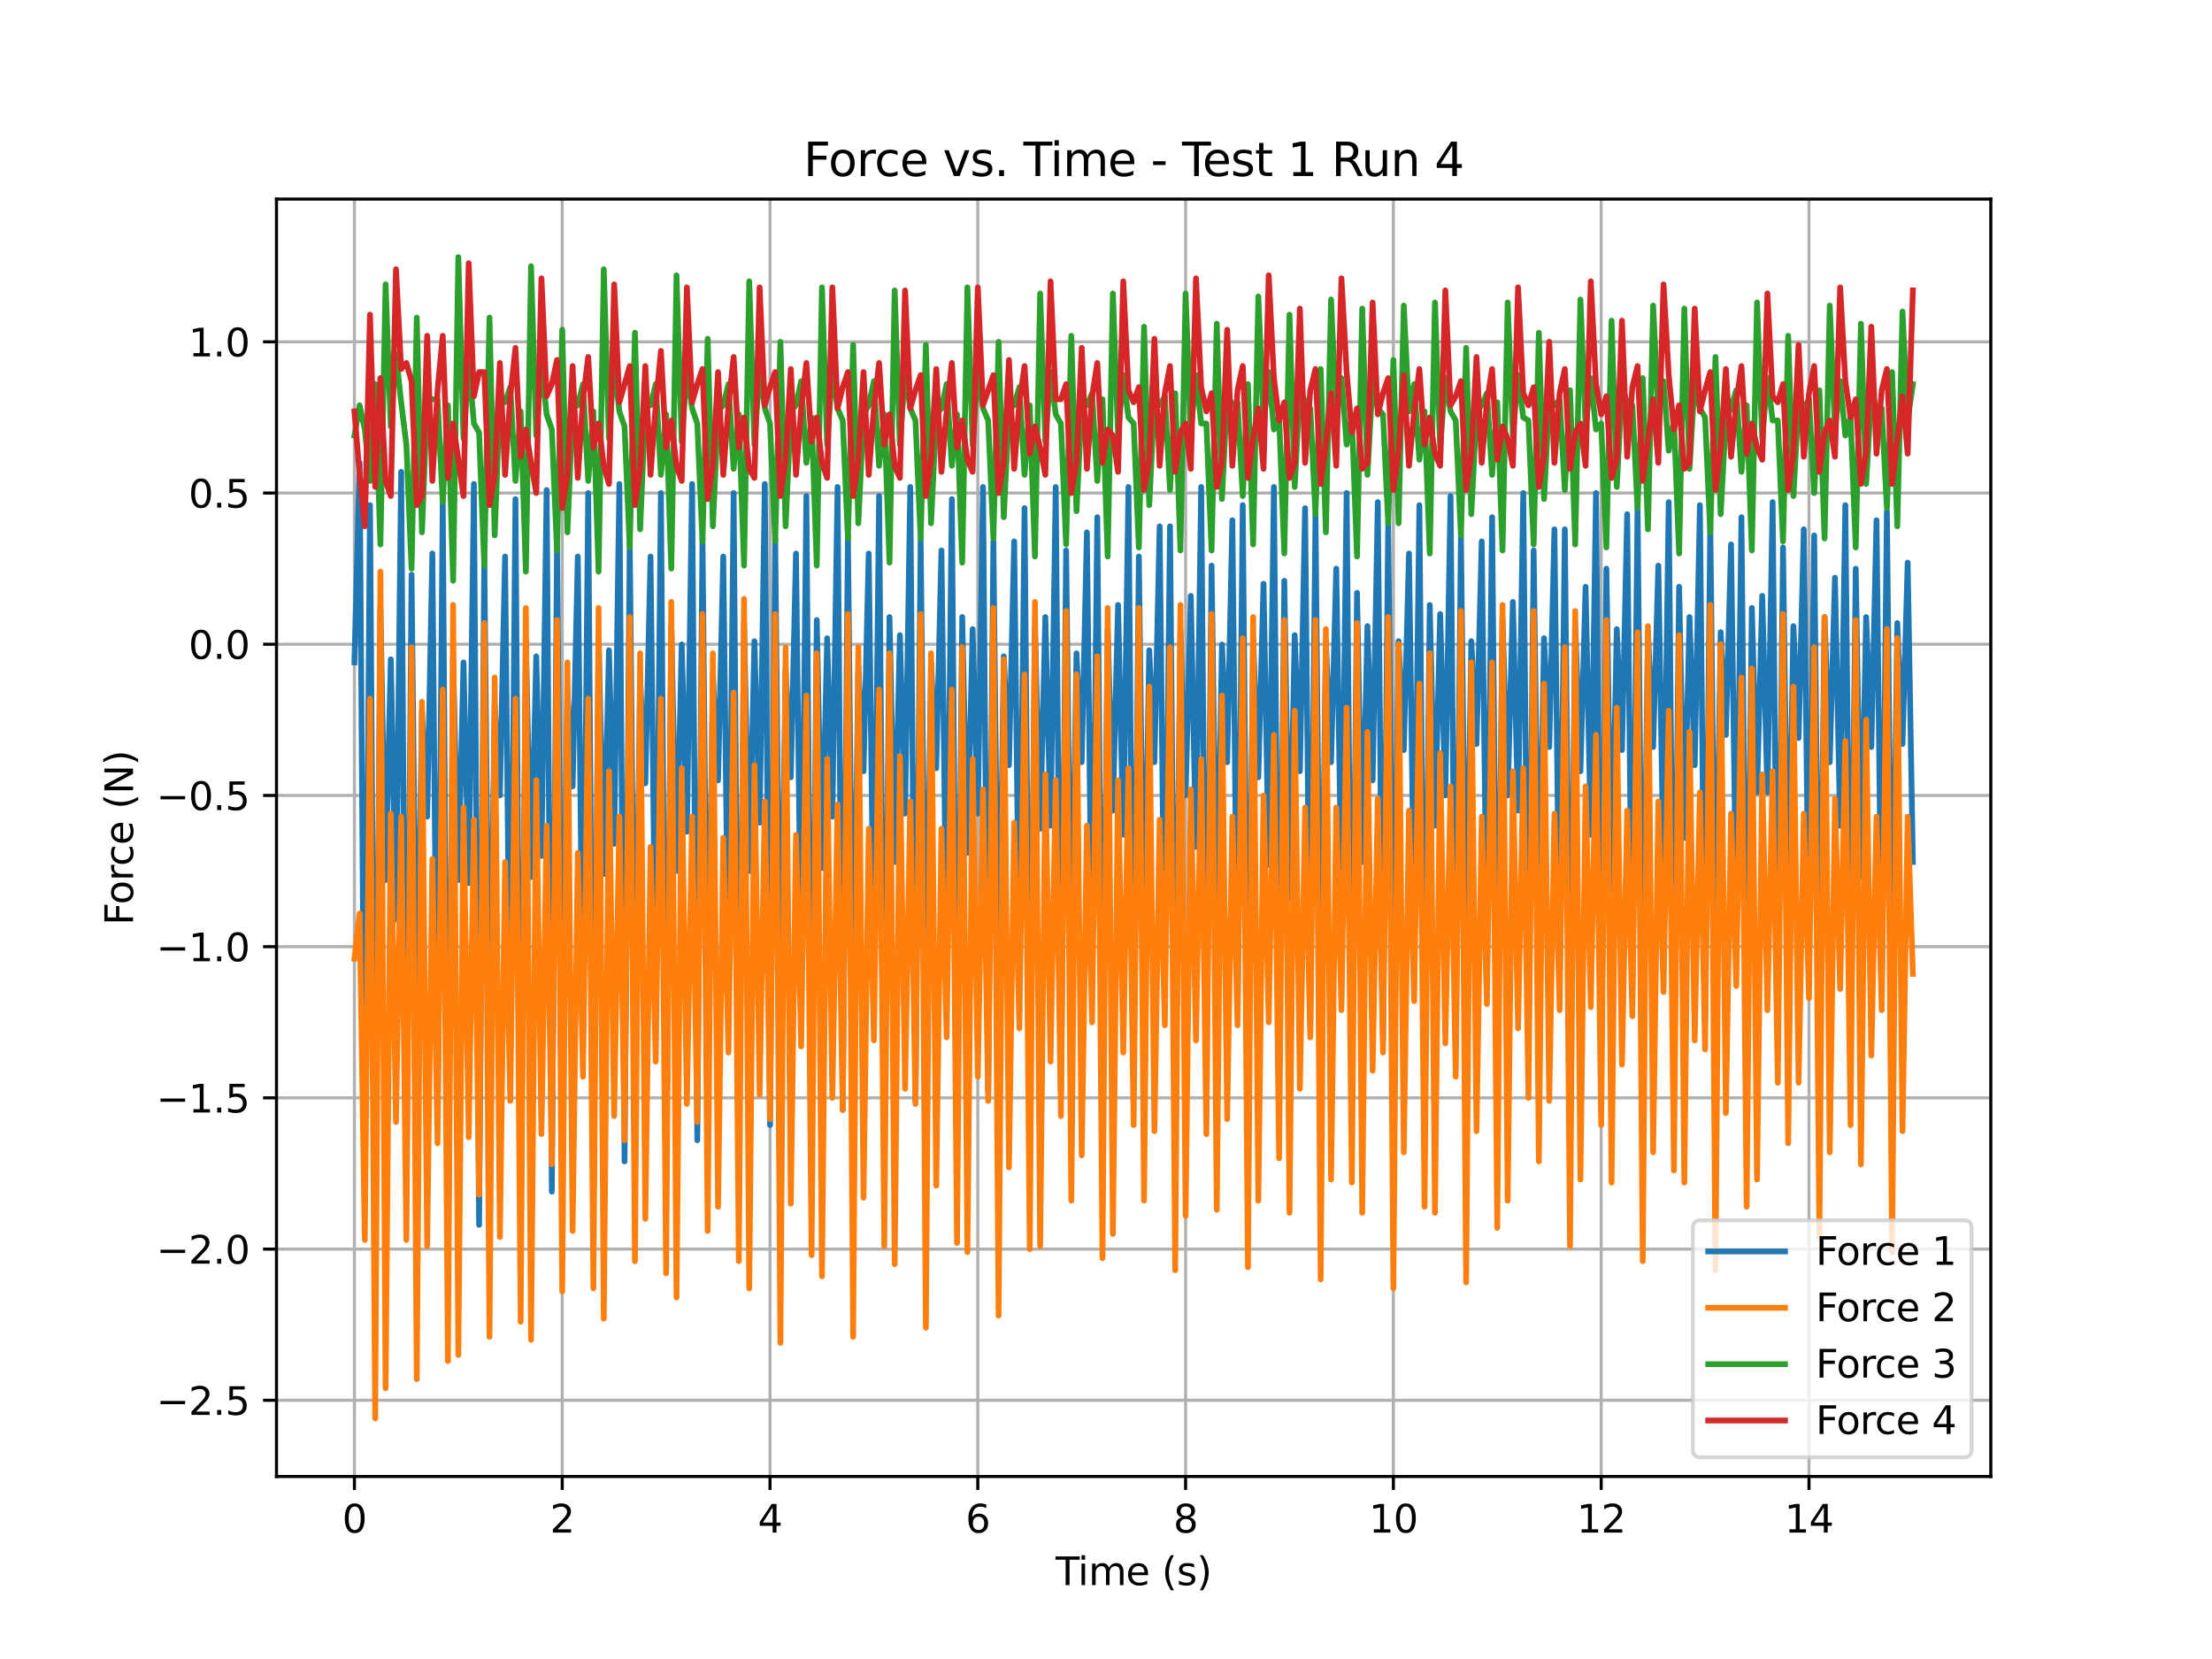 <?xml version="1.0" encoding="utf-8" standalone="no"?>
<!DOCTYPE svg PUBLIC "-//W3C//DTD SVG 1.1//EN"
  "http://www.w3.org/Graphics/SVG/1.1/DTD/svg11.dtd">
<svg xmlns:xlink="http://www.w3.org/1999/xlink" width="576pt" height="432pt" viewBox="0 0 576 432" xmlns="http://www.w3.org/2000/svg" version="1.1">
 <defs>
  <style type="text/css">*{stroke-linejoin: round; stroke-linecap: butt}</style>
 </defs>
 <g id="figure_1">
  <g id="patch_1">
   <path d="M 0 432 
L 576 432 
L 576 0 
L 0 0 
z
" style="fill: #ffffff"/>
  </g>
  <g id="axes_1">
   <g id="patch_2">
    <path d="M 72 384.48 
L 518.4 384.48 
L 518.4 51.84 
L 72 51.84 
z
" style="fill: #ffffff"/>
   </g>
   <g id="matplotlib.axis_1">
    <g id="xtick_1">
     <g id="line2d_1">
      <path d="M 92.291 384.48 
L 92.291 51.84 
" clip-path="url(#p414bfe3362)" style="fill: none; stroke: #b0b0b0; stroke-width: 0.8; stroke-linecap: square"/>
     </g>
     <g id="line2d_2">
      <defs>
       <path id="m300ad533fe" d="M 0 0 
L 0 3.5 
" style="stroke: #000000; stroke-width: 0.8"/>
      </defs>
      <g>
       <use xlink:href="#m300ad533fe" x="92.291" y="384.48" style="stroke: #000000; stroke-width: 0.8"/>
      </g>
     </g>
     <g id="text_1">
      <!-- 0 -->
      <g transform="translate(89.11 399.078) scale(0.1 -0.1)">
       <defs>
        <path id="DejaVuSans-30" d="M 2034 4250 
Q 1547 4250 1301 3770 
Q 1056 3291 1056 2328 
Q 1056 1369 1301 889 
Q 1547 409 2034 409 
Q 2525 409 2770 889 
Q 3016 1369 3016 2328 
Q 3016 3291 2770 3770 
Q 2525 4250 2034 4250 
z
M 2034 4750 
Q 2819 4750 3233 4129 
Q 3647 3509 3647 2328 
Q 3647 1150 3233 529 
Q 2819 -91 2034 -91 
Q 1250 -91 836 529 
Q 422 1150 422 2328 
Q 422 3509 836 4129 
Q 1250 4750 2034 4750 
z
" transform="scale(0.016)"/>
       </defs>
       <use xlink:href="#DejaVuSans-30"/>
      </g>
     </g>
    </g>
    <g id="xtick_2">
     <g id="line2d_3">
      <path d="M 146.4 384.48 
L 146.4 51.84 
" clip-path="url(#p414bfe3362)" style="fill: none; stroke: #b0b0b0; stroke-width: 0.8; stroke-linecap: square"/>
     </g>
     <g id="line2d_4">
      <g>
       <use xlink:href="#m300ad533fe" x="146.4" y="384.48" style="stroke: #000000; stroke-width: 0.8"/>
      </g>
     </g>
     <g id="text_2">
      <!-- 2 -->
      <g transform="translate(143.219 399.078) scale(0.1 -0.1)">
       <defs>
        <path id="DejaVuSans-32" d="M 1228 531 
L 3431 531 
L 3431 0 
L 469 0 
L 469 531 
Q 828 903 1448 1529 
Q 2069 2156 2228 2338 
Q 2531 2678 2651 2914 
Q 2772 3150 2772 3378 
Q 2772 3750 2511 3984 
Q 2250 4219 1831 4219 
Q 1534 4219 1204 4116 
Q 875 4013 500 3803 
L 500 4441 
Q 881 4594 1212 4672 
Q 1544 4750 1819 4750 
Q 2544 4750 2975 4387 
Q 3406 4025 3406 3419 
Q 3406 3131 3298 2873 
Q 3191 2616 2906 2266 
Q 2828 2175 2409 1742 
Q 1991 1309 1228 531 
z
" transform="scale(0.016)"/>
       </defs>
       <use xlink:href="#DejaVuSans-32"/>
      </g>
     </g>
    </g>
    <g id="xtick_3">
     <g id="line2d_5">
      <path d="M 200.509 384.48 
L 200.509 51.84 
" clip-path="url(#p414bfe3362)" style="fill: none; stroke: #b0b0b0; stroke-width: 0.8; stroke-linecap: square"/>
     </g>
     <g id="line2d_6">
      <g>
       <use xlink:href="#m300ad533fe" x="200.509" y="384.48" style="stroke: #000000; stroke-width: 0.8"/>
      </g>
     </g>
     <g id="text_3">
      <!-- 4 -->
      <g transform="translate(197.328 399.078) scale(0.1 -0.1)">
       <defs>
        <path id="DejaVuSans-34" d="M 2419 4116 
L 825 1625 
L 2419 1625 
L 2419 4116 
z
M 2253 4666 
L 3047 4666 
L 3047 1625 
L 3713 1625 
L 3713 1100 
L 3047 1100 
L 3047 0 
L 2419 0 
L 2419 1100 
L 313 1100 
L 313 1709 
L 2253 4666 
z
" transform="scale(0.016)"/>
       </defs>
       <use xlink:href="#DejaVuSans-34"/>
      </g>
     </g>
    </g>
    <g id="xtick_4">
     <g id="line2d_7">
      <path d="M 254.618 384.48 
L 254.618 51.84 
" clip-path="url(#p414bfe3362)" style="fill: none; stroke: #b0b0b0; stroke-width: 0.8; stroke-linecap: square"/>
     </g>
     <g id="line2d_8">
      <g>
       <use xlink:href="#m300ad533fe" x="254.618" y="384.48" style="stroke: #000000; stroke-width: 0.8"/>
      </g>
     </g>
     <g id="text_4">
      <!-- 6 -->
      <g transform="translate(251.437 399.078) scale(0.1 -0.1)">
       <defs>
        <path id="DejaVuSans-36" d="M 2113 2584 
Q 1688 2584 1439 2293 
Q 1191 2003 1191 1497 
Q 1191 994 1439 701 
Q 1688 409 2113 409 
Q 2538 409 2786 701 
Q 3034 994 3034 1497 
Q 3034 2003 2786 2293 
Q 2538 2584 2113 2584 
z
M 3366 4563 
L 3366 3988 
Q 3128 4100 2886 4159 
Q 2644 4219 2406 4219 
Q 1781 4219 1451 3797 
Q 1122 3375 1075 2522 
Q 1259 2794 1537 2939 
Q 1816 3084 2150 3084 
Q 2853 3084 3261 2657 
Q 3669 2231 3669 1497 
Q 3669 778 3244 343 
Q 2819 -91 2113 -91 
Q 1303 -91 875 529 
Q 447 1150 447 2328 
Q 447 3434 972 4092 
Q 1497 4750 2381 4750 
Q 2619 4750 2861 4703 
Q 3103 4656 3366 4563 
z
" transform="scale(0.016)"/>
       </defs>
       <use xlink:href="#DejaVuSans-36"/>
      </g>
     </g>
    </g>
    <g id="xtick_5">
     <g id="line2d_9">
      <path d="M 308.727 384.48 
L 308.727 51.84 
" clip-path="url(#p414bfe3362)" style="fill: none; stroke: #b0b0b0; stroke-width: 0.8; stroke-linecap: square"/>
     </g>
     <g id="line2d_10">
      <g>
       <use xlink:href="#m300ad533fe" x="308.727" y="384.48" style="stroke: #000000; stroke-width: 0.8"/>
      </g>
     </g>
     <g id="text_5">
      <!-- 8 -->
      <g transform="translate(305.546 399.078) scale(0.1 -0.1)">
       <defs>
        <path id="DejaVuSans-38" d="M 2034 2216 
Q 1584 2216 1326 1975 
Q 1069 1734 1069 1313 
Q 1069 891 1326 650 
Q 1584 409 2034 409 
Q 2484 409 2743 651 
Q 3003 894 3003 1313 
Q 3003 1734 2745 1975 
Q 2488 2216 2034 2216 
z
M 1403 2484 
Q 997 2584 770 2862 
Q 544 3141 544 3541 
Q 544 4100 942 4425 
Q 1341 4750 2034 4750 
Q 2731 4750 3128 4425 
Q 3525 4100 3525 3541 
Q 3525 3141 3298 2862 
Q 3072 2584 2669 2484 
Q 3125 2378 3379 2068 
Q 3634 1759 3634 1313 
Q 3634 634 3220 271 
Q 2806 -91 2034 -91 
Q 1263 -91 848 271 
Q 434 634 434 1313 
Q 434 1759 690 2068 
Q 947 2378 1403 2484 
z
M 1172 3481 
Q 1172 3119 1398 2916 
Q 1625 2713 2034 2713 
Q 2441 2713 2670 2916 
Q 2900 3119 2900 3481 
Q 2900 3844 2670 4047 
Q 2441 4250 2034 4250 
Q 1625 4250 1398 4047 
Q 1172 3844 1172 3481 
z
" transform="scale(0.016)"/>
       </defs>
       <use xlink:href="#DejaVuSans-38"/>
      </g>
     </g>
    </g>
    <g id="xtick_6">
     <g id="line2d_11">
      <path d="M 362.836 384.48 
L 362.836 51.84 
" clip-path="url(#p414bfe3362)" style="fill: none; stroke: #b0b0b0; stroke-width: 0.8; stroke-linecap: square"/>
     </g>
     <g id="line2d_12">
      <g>
       <use xlink:href="#m300ad533fe" x="362.836" y="384.48" style="stroke: #000000; stroke-width: 0.8"/>
      </g>
     </g>
     <g id="text_6">
      <!-- 10 -->
      <g transform="translate(356.474 399.078) scale(0.1 -0.1)">
       <defs>
        <path id="DejaVuSans-31" d="M 794 531 
L 1825 531 
L 1825 4091 
L 703 3866 
L 703 4441 
L 1819 4666 
L 2450 4666 
L 2450 531 
L 3481 531 
L 3481 0 
L 794 0 
L 794 531 
z
" transform="scale(0.016)"/>
       </defs>
       <use xlink:href="#DejaVuSans-31"/>
       <use xlink:href="#DejaVuSans-30" x="63.623"/>
      </g>
     </g>
    </g>
    <g id="xtick_7">
     <g id="line2d_13">
      <path d="M 416.945 384.48 
L 416.945 51.84 
" clip-path="url(#p414bfe3362)" style="fill: none; stroke: #b0b0b0; stroke-width: 0.8; stroke-linecap: square"/>
     </g>
     <g id="line2d_14">
      <g>
       <use xlink:href="#m300ad533fe" x="416.945" y="384.48" style="stroke: #000000; stroke-width: 0.8"/>
      </g>
     </g>
     <g id="text_7">
      <!-- 12 -->
      <g transform="translate(410.583 399.078) scale(0.1 -0.1)">
       <use xlink:href="#DejaVuSans-31"/>
       <use xlink:href="#DejaVuSans-32" x="63.623"/>
      </g>
     </g>
    </g>
    <g id="xtick_8">
     <g id="line2d_15">
      <path d="M 471.055 384.48 
L 471.055 51.84 
" clip-path="url(#p414bfe3362)" style="fill: none; stroke: #b0b0b0; stroke-width: 0.8; stroke-linecap: square"/>
     </g>
     <g id="line2d_16">
      <g>
       <use xlink:href="#m300ad533fe" x="471.055" y="384.48" style="stroke: #000000; stroke-width: 0.8"/>
      </g>
     </g>
     <g id="text_8">
      <!-- 14 -->
      <g transform="translate(464.692 399.078) scale(0.1 -0.1)">
       <use xlink:href="#DejaVuSans-31"/>
       <use xlink:href="#DejaVuSans-34" x="63.623"/>
      </g>
     </g>
    </g>
    <g id="text_9">
     <!-- Time (s) -->
     <g transform="translate(274.871 412.757) scale(0.1 -0.1)">
      <defs>
       <path id="DejaVuSans-54" d="M -19 4666 
L 3928 4666 
L 3928 4134 
L 2272 4134 
L 2272 0 
L 1638 0 
L 1638 4134 
L -19 4134 
L -19 4666 
z
" transform="scale(0.016)"/>
       <path id="DejaVuSans-69" d="M 603 3500 
L 1178 3500 
L 1178 0 
L 603 0 
L 603 3500 
z
M 603 4863 
L 1178 4863 
L 1178 4134 
L 603 4134 
L 603 4863 
z
" transform="scale(0.016)"/>
       <path id="DejaVuSans-6d" d="M 3328 2828 
Q 3544 3216 3844 3400 
Q 4144 3584 4550 3584 
Q 5097 3584 5394 3201 
Q 5691 2819 5691 2113 
L 5691 0 
L 5113 0 
L 5113 2094 
Q 5113 2597 4934 2840 
Q 4756 3084 4391 3084 
Q 3944 3084 3684 2787 
Q 3425 2491 3425 1978 
L 3425 0 
L 2847 0 
L 2847 2094 
Q 2847 2600 2669 2842 
Q 2491 3084 2119 3084 
Q 1678 3084 1418 2786 
Q 1159 2488 1159 1978 
L 1159 0 
L 581 0 
L 581 3500 
L 1159 3500 
L 1159 2956 
Q 1356 3278 1631 3431 
Q 1906 3584 2284 3584 
Q 2666 3584 2933 3390 
Q 3200 3197 3328 2828 
z
" transform="scale(0.016)"/>
       <path id="DejaVuSans-65" d="M 3597 1894 
L 3597 1613 
L 953 1613 
Q 991 1019 1311 708 
Q 1631 397 2203 397 
Q 2534 397 2845 478 
Q 3156 559 3463 722 
L 3463 178 
Q 3153 47 2828 -22 
Q 2503 -91 2169 -91 
Q 1331 -91 842 396 
Q 353 884 353 1716 
Q 353 2575 817 3079 
Q 1281 3584 2069 3584 
Q 2775 3584 3186 3129 
Q 3597 2675 3597 1894 
z
M 3022 2063 
Q 3016 2534 2758 2815 
Q 2500 3097 2075 3097 
Q 1594 3097 1305 2825 
Q 1016 2553 972 2059 
L 3022 2063 
z
" transform="scale(0.016)"/>
       <path id="DejaVuSans-20" transform="scale(0.016)"/>
       <path id="DejaVuSans-28" d="M 1984 4856 
Q 1566 4138 1362 3434 
Q 1159 2731 1159 2009 
Q 1159 1288 1364 580 
Q 1569 -128 1984 -844 
L 1484 -844 
Q 1016 -109 783 600 
Q 550 1309 550 2009 
Q 550 2706 781 3412 
Q 1013 4119 1484 4856 
L 1984 4856 
z
" transform="scale(0.016)"/>
       <path id="DejaVuSans-73" d="M 2834 3397 
L 2834 2853 
Q 2591 2978 2328 3040 
Q 2066 3103 1784 3103 
Q 1356 3103 1142 2972 
Q 928 2841 928 2578 
Q 928 2378 1081 2264 
Q 1234 2150 1697 2047 
L 1894 2003 
Q 2506 1872 2764 1633 
Q 3022 1394 3022 966 
Q 3022 478 2636 193 
Q 2250 -91 1575 -91 
Q 1294 -91 989 -36 
Q 684 19 347 128 
L 347 722 
Q 666 556 975 473 
Q 1284 391 1588 391 
Q 1994 391 2212 530 
Q 2431 669 2431 922 
Q 2431 1156 2273 1281 
Q 2116 1406 1581 1522 
L 1381 1569 
Q 847 1681 609 1914 
Q 372 2147 372 2553 
Q 372 3047 722 3315 
Q 1072 3584 1716 3584 
Q 2034 3584 2315 3537 
Q 2597 3491 2834 3397 
z
" transform="scale(0.016)"/>
       <path id="DejaVuSans-29" d="M 513 4856 
L 1013 4856 
Q 1481 4119 1714 3412 
Q 1947 2706 1947 2009 
Q 1947 1309 1714 600 
Q 1481 -109 1013 -844 
L 513 -844 
Q 928 -128 1133 580 
Q 1338 1288 1338 2009 
Q 1338 2731 1133 3434 
Q 928 4138 513 4856 
z
" transform="scale(0.016)"/>
      </defs>
      <use xlink:href="#DejaVuSans-54"/>
      <use xlink:href="#DejaVuSans-69" x="57.959"/>
      <use xlink:href="#DejaVuSans-6d" x="85.742"/>
      <use xlink:href="#DejaVuSans-65" x="183.154"/>
      <use xlink:href="#DejaVuSans-20" x="244.678"/>
      <use xlink:href="#DejaVuSans-28" x="276.465"/>
      <use xlink:href="#DejaVuSans-73" x="315.479"/>
      <use xlink:href="#DejaVuSans-29" x="367.578"/>
     </g>
    </g>
   </g>
   <g id="matplotlib.axis_2">
    <g id="ytick_1">
     <g id="line2d_17">
      <path d="M 72 364.635 
L 518.4 364.635 
" clip-path="url(#p414bfe3362)" style="fill: none; stroke: #b0b0b0; stroke-width: 0.8; stroke-linecap: square"/>
     </g>
     <g id="line2d_18">
      <defs>
       <path id="m27e6596a38" d="M 0 0 
L -3.5 0 
" style="stroke: #000000; stroke-width: 0.8"/>
      </defs>
      <g>
       <use xlink:href="#m27e6596a38" x="72" y="364.635" style="stroke: #000000; stroke-width: 0.8"/>
      </g>
     </g>
     <g id="text_10">
      <!-- −2.5 -->
      <g transform="translate(40.717 368.434) scale(0.1 -0.1)">
       <defs>
        <path id="DejaVuSans-2212" d="M 678 2272 
L 4684 2272 
L 4684 1741 
L 678 1741 
L 678 2272 
z
" transform="scale(0.016)"/>
        <path id="DejaVuSans-2e" d="M 684 794 
L 1344 794 
L 1344 0 
L 684 0 
L 684 794 
z
" transform="scale(0.016)"/>
        <path id="DejaVuSans-35" d="M 691 4666 
L 3169 4666 
L 3169 4134 
L 1269 4134 
L 1269 2991 
Q 1406 3038 1543 3061 
Q 1681 3084 1819 3084 
Q 2600 3084 3056 2656 
Q 3513 2228 3513 1497 
Q 3513 744 3044 326 
Q 2575 -91 1722 -91 
Q 1428 -91 1123 -41 
Q 819 9 494 109 
L 494 744 
Q 775 591 1075 516 
Q 1375 441 1709 441 
Q 2250 441 2565 725 
Q 2881 1009 2881 1497 
Q 2881 1984 2565 2268 
Q 2250 2553 1709 2553 
Q 1456 2553 1204 2497 
Q 953 2441 691 2322 
L 691 4666 
z
" transform="scale(0.016)"/>
       </defs>
       <use xlink:href="#DejaVuSans-2212"/>
       <use xlink:href="#DejaVuSans-32" x="83.789"/>
       <use xlink:href="#DejaVuSans-2e" x="147.412"/>
       <use xlink:href="#DejaVuSans-35" x="179.199"/>
      </g>
     </g>
    </g>
    <g id="ytick_2">
     <g id="line2d_19">
      <path d="M 72 325.26 
L 518.4 325.26 
" clip-path="url(#p414bfe3362)" style="fill: none; stroke: #b0b0b0; stroke-width: 0.8; stroke-linecap: square"/>
     </g>
     <g id="line2d_20">
      <g>
       <use xlink:href="#m27e6596a38" x="72" y="325.26" style="stroke: #000000; stroke-width: 0.8"/>
      </g>
     </g>
     <g id="text_11">
      <!-- −2.0 -->
      <g transform="translate(40.717 329.059) scale(0.1 -0.1)">
       <use xlink:href="#DejaVuSans-2212"/>
       <use xlink:href="#DejaVuSans-32" x="83.789"/>
       <use xlink:href="#DejaVuSans-2e" x="147.412"/>
       <use xlink:href="#DejaVuSans-30" x="179.199"/>
      </g>
     </g>
    </g>
    <g id="ytick_3">
     <g id="line2d_21">
      <path d="M 72 285.885 
L 518.4 285.885 
" clip-path="url(#p414bfe3362)" style="fill: none; stroke: #b0b0b0; stroke-width: 0.8; stroke-linecap: square"/>
     </g>
     <g id="line2d_22">
      <g>
       <use xlink:href="#m27e6596a38" x="72" y="285.885" style="stroke: #000000; stroke-width: 0.8"/>
      </g>
     </g>
     <g id="text_12">
      <!-- −1.5 -->
      <g transform="translate(40.717 289.684) scale(0.1 -0.1)">
       <use xlink:href="#DejaVuSans-2212"/>
       <use xlink:href="#DejaVuSans-31" x="83.789"/>
       <use xlink:href="#DejaVuSans-2e" x="147.412"/>
       <use xlink:href="#DejaVuSans-35" x="179.199"/>
      </g>
     </g>
    </g>
    <g id="ytick_4">
     <g id="line2d_23">
      <path d="M 72 246.51 
L 518.4 246.51 
" clip-path="url(#p414bfe3362)" style="fill: none; stroke: #b0b0b0; stroke-width: 0.8; stroke-linecap: square"/>
     </g>
     <g id="line2d_24">
      <g>
       <use xlink:href="#m27e6596a38" x="72" y="246.51" style="stroke: #000000; stroke-width: 0.8"/>
      </g>
     </g>
     <g id="text_13">
      <!-- −1.0 -->
      <g transform="translate(40.717 250.309) scale(0.1 -0.1)">
       <use xlink:href="#DejaVuSans-2212"/>
       <use xlink:href="#DejaVuSans-31" x="83.789"/>
       <use xlink:href="#DejaVuSans-2e" x="147.412"/>
       <use xlink:href="#DejaVuSans-30" x="179.199"/>
      </g>
     </g>
    </g>
    <g id="ytick_5">
     <g id="line2d_25">
      <path d="M 72 207.135 
L 518.4 207.135 
" clip-path="url(#p414bfe3362)" style="fill: none; stroke: #b0b0b0; stroke-width: 0.8; stroke-linecap: square"/>
     </g>
     <g id="line2d_26">
      <g>
       <use xlink:href="#m27e6596a38" x="72" y="207.135" style="stroke: #000000; stroke-width: 0.8"/>
      </g>
     </g>
     <g id="text_14">
      <!-- −0.5 -->
      <g transform="translate(40.717 210.934) scale(0.1 -0.1)">
       <use xlink:href="#DejaVuSans-2212"/>
       <use xlink:href="#DejaVuSans-30" x="83.789"/>
       <use xlink:href="#DejaVuSans-2e" x="147.412"/>
       <use xlink:href="#DejaVuSans-35" x="179.199"/>
      </g>
     </g>
    </g>
    <g id="ytick_6">
     <g id="line2d_27">
      <path d="M 72 167.76 
L 518.4 167.76 
" clip-path="url(#p414bfe3362)" style="fill: none; stroke: #b0b0b0; stroke-width: 0.8; stroke-linecap: square"/>
     </g>
     <g id="line2d_28">
      <g>
       <use xlink:href="#m27e6596a38" x="72" y="167.76" style="stroke: #000000; stroke-width: 0.8"/>
      </g>
     </g>
     <g id="text_15">
      <!-- 0.0 -->
      <g transform="translate(49.097 171.559) scale(0.1 -0.1)">
       <use xlink:href="#DejaVuSans-30"/>
       <use xlink:href="#DejaVuSans-2e" x="63.623"/>
       <use xlink:href="#DejaVuSans-30" x="95.41"/>
      </g>
     </g>
    </g>
    <g id="ytick_7">
     <g id="line2d_29">
      <path d="M 72 128.385 
L 518.4 128.385 
" clip-path="url(#p414bfe3362)" style="fill: none; stroke: #b0b0b0; stroke-width: 0.8; stroke-linecap: square"/>
     </g>
     <g id="line2d_30">
      <g>
       <use xlink:href="#m27e6596a38" x="72" y="128.385" style="stroke: #000000; stroke-width: 0.8"/>
      </g>
     </g>
     <g id="text_16">
      <!-- 0.5 -->
      <g transform="translate(49.097 132.184) scale(0.1 -0.1)">
       <use xlink:href="#DejaVuSans-30"/>
       <use xlink:href="#DejaVuSans-2e" x="63.623"/>
       <use xlink:href="#DejaVuSans-35" x="95.41"/>
      </g>
     </g>
    </g>
    <g id="ytick_8">
     <g id="line2d_31">
      <path d="M 72 89.01 
L 518.4 89.01 
" clip-path="url(#p414bfe3362)" style="fill: none; stroke: #b0b0b0; stroke-width: 0.8; stroke-linecap: square"/>
     </g>
     <g id="line2d_32">
      <g>
       <use xlink:href="#m27e6596a38" x="72" y="89.01" style="stroke: #000000; stroke-width: 0.8"/>
      </g>
     </g>
     <g id="text_17">
      <!-- 1.0 -->
      <g transform="translate(49.097 92.809) scale(0.1 -0.1)">
       <use xlink:href="#DejaVuSans-31"/>
       <use xlink:href="#DejaVuSans-2e" x="63.623"/>
       <use xlink:href="#DejaVuSans-30" x="95.41"/>
      </g>
     </g>
    </g>
    <g id="text_18">
     <!-- Force (N) -->
     <g transform="translate(34.638 240.914) rotate(-90) scale(0.1 -0.1)">
      <defs>
       <path id="DejaVuSans-46" d="M 628 4666 
L 3309 4666 
L 3309 4134 
L 1259 4134 
L 1259 2759 
L 3109 2759 
L 3109 2228 
L 1259 2228 
L 1259 0 
L 628 0 
L 628 4666 
z
" transform="scale(0.016)"/>
       <path id="DejaVuSans-6f" d="M 1959 3097 
Q 1497 3097 1228 2736 
Q 959 2375 959 1747 
Q 959 1119 1226 758 
Q 1494 397 1959 397 
Q 2419 397 2687 759 
Q 2956 1122 2956 1747 
Q 2956 2369 2687 2733 
Q 2419 3097 1959 3097 
z
M 1959 3584 
Q 2709 3584 3137 3096 
Q 3566 2609 3566 1747 
Q 3566 888 3137 398 
Q 2709 -91 1959 -91 
Q 1206 -91 779 398 
Q 353 888 353 1747 
Q 353 2609 779 3096 
Q 1206 3584 1959 3584 
z
" transform="scale(0.016)"/>
       <path id="DejaVuSans-72" d="M 2631 2963 
Q 2534 3019 2420 3045 
Q 2306 3072 2169 3072 
Q 1681 3072 1420 2755 
Q 1159 2438 1159 1844 
L 1159 0 
L 581 0 
L 581 3500 
L 1159 3500 
L 1159 2956 
Q 1341 3275 1631 3429 
Q 1922 3584 2338 3584 
Q 2397 3584 2469 3576 
Q 2541 3569 2628 3553 
L 2631 2963 
z
" transform="scale(0.016)"/>
       <path id="DejaVuSans-63" d="M 3122 3366 
L 3122 2828 
Q 2878 2963 2633 3030 
Q 2388 3097 2138 3097 
Q 1578 3097 1268 2742 
Q 959 2388 959 1747 
Q 959 1106 1268 751 
Q 1578 397 2138 397 
Q 2388 397 2633 464 
Q 2878 531 3122 666 
L 3122 134 
Q 2881 22 2623 -34 
Q 2366 -91 2075 -91 
Q 1284 -91 818 406 
Q 353 903 353 1747 
Q 353 2603 823 3093 
Q 1294 3584 2113 3584 
Q 2378 3584 2631 3529 
Q 2884 3475 3122 3366 
z
" transform="scale(0.016)"/>
       <path id="DejaVuSans-4e" d="M 628 4666 
L 1478 4666 
L 3547 763 
L 3547 4666 
L 4159 4666 
L 4159 0 
L 3309 0 
L 1241 3903 
L 1241 0 
L 628 0 
L 628 4666 
z
" transform="scale(0.016)"/>
      </defs>
      <use xlink:href="#DejaVuSans-46"/>
      <use xlink:href="#DejaVuSans-6f" x="53.895"/>
      <use xlink:href="#DejaVuSans-72" x="115.076"/>
      <use xlink:href="#DejaVuSans-63" x="153.939"/>
      <use xlink:href="#DejaVuSans-65" x="208.92"/>
      <use xlink:href="#DejaVuSans-20" x="270.443"/>
      <use xlink:href="#DejaVuSans-28" x="302.23"/>
      <use xlink:href="#DejaVuSans-4e" x="341.244"/>
      <use xlink:href="#DejaVuSans-29" x="416.049"/>
     </g>
    </g>
   </g>
   <g id="line2d_33">
    <path d="M 92.291 172.485 
L 93.644 120.51 
L 94.996 302.423 
L 96.349 131.535 
L 97.702 322.11 
L 99.055 158.31 
L 100.407 229.185 
L 101.76 171.697 
L 103.113 239.423 
L 104.465 122.873 
L 105.818 311.873 
L 107.171 149.648 
L 108.524 274.072 
L 109.876 185.085 
L 111.229 212.648 
L 112.582 144.135 
L 113.935 289.822 
L 115.287 129.96 
L 116.64 325.26 
L 117.993 171.697 
L 119.345 229.185 
L 120.698 172.485 
L 122.051 229.972 
L 123.404 126.022 
L 124.756 318.96 
L 126.109 144.923 
L 127.462 278.798 
L 128.815 183.51 
L 130.167 207.135 
L 131.52 144.923 
L 132.873 277.223 
L 134.225 129.96 
L 135.578 318.96 
L 136.931 166.972 
L 138.284 228.398 
L 139.636 170.91 
L 140.989 222.885 
L 142.342 127.597 
L 143.695 310.298 
L 145.047 141.773 
L 146.4 277.223 
L 147.753 179.572 
L 149.105 204.773 
L 150.458 144.923 
L 151.811 267.772 
L 153.164 128.385 
L 154.516 312.66 
L 155.869 165.398 
L 157.222 227.61 
L 158.575 169.335 
L 159.927 219.735 
L 161.28 126.022 
L 162.633 302.423 
L 163.985 140.985 
L 165.338 277.223 
L 166.691 177.21 
L 168.044 203.985 
L 169.396 144.923 
L 170.749 260.685 
L 172.102 128.385 
L 173.455 307.935 
L 174.807 163.035 
L 176.16 226.822 
L 177.513 167.797 
L 178.865 216.585 
L 180.218 126.022 
L 181.571 296.91 
L 182.924 140.197 
L 184.276 275.647 
L 185.629 175.635 
L 186.982 203.197 
L 188.335 144.923 
L 189.687 256.748 
L 191.04 128.385 
L 192.393 303.21 
L 193.745 162.248 
L 195.098 226.822 
L 196.451 166.972 
L 197.804 214.222 
L 199.156 126.022 
L 200.509 292.973 
L 201.862 140.197 
L 203.215 272.498 
L 204.567 174.06 
L 205.92 202.41 
L 207.273 144.135 
L 208.625 252.81 
L 209.978 129.173 
L 211.331 300.06 
L 212.684 161.46 
L 214.036 226.035 
L 215.389 166.185 
L 216.742 212.648 
L 218.095 126.81 
L 219.447 289.035 
L 220.8 139.41 
L 222.153 270.923 
L 223.505 173.273 
L 224.858 200.835 
L 226.211 144.135 
L 227.564 250.447 
L 228.916 129.173 
L 230.269 296.91 
L 231.622 160.673 
L 232.975 224.46 
L 234.327 165.398 
L 235.68 211.86 
L 237.033 126.81 
L 238.385 286.673 
L 239.738 140.197 
L 241.091 268.56 
L 242.444 172.485 
L 243.796 200.048 
L 245.149 143.347 
L 246.502 249.66 
L 247.855 129.96 
L 249.207 294.548 
L 250.56 160.673 
L 251.913 222.097 
L 253.265 163.822 
L 254.618 211.86 
L 255.971 126.81 
L 257.324 284.31 
L 258.676 140.985 
L 260.029 263.835 
L 261.382 170.91 
L 262.735 199.26 
L 264.087 140.985 
L 265.44 252.023 
L 266.793 132.322 
L 268.145 291.397 
L 269.498 163.035 
L 270.851 215.798 
L 272.204 160.673 
L 273.556 215.01 
L 274.909 126.81 
L 276.262 284.31 
L 277.615 143.347 
L 278.967 256.748 
L 280.32 170.123 
L 281.673 198.472 
L 283.025 138.623 
L 284.378 255.173 
L 285.731 134.685 
L 287.084 288.248 
L 288.436 163.822 
L 289.789 211.072 
L 291.142 157.523 
L 292.495 217.373 
L 293.847 126.81 
L 295.2 282.735 
L 296.553 144.923 
L 297.905 250.447 
L 299.258 169.335 
L 300.611 198.472 
L 301.964 137.048 
L 303.316 258.322 
L 304.669 137.048 
L 306.022 284.31 
L 307.375 164.61 
L 308.727 207.135 
L 310.08 155.16 
L 311.433 220.523 
L 312.785 126.81 
L 314.138 281.16 
L 315.491 147.285 
L 316.844 244.148 
L 318.196 167.836 
L 319.549 198.472 
L 320.902 135.472 
L 322.255 262.26 
L 323.607 131.535 
L 324.96 280.373 
L 326.313 166.185 
L 327.665 202.41 
L 329.018 152.01 
L 330.371 225.248 
L 331.724 126.81 
L 333.076 278.01 
L 334.429 151.222 
L 335.782 233.91 
L 337.135 165.398 
L 338.487 200.835 
L 339.84 132.322 
L 341.193 266.985 
L 342.545 133.898 
L 343.898 272.498 
L 345.251 166.972 
L 346.604 198.472 
L 347.956 148.072 
L 349.309 231.548 
L 350.662 128.385 
L 352.015 281.16 
L 353.367 154.373 
L 354.72 224.46 
L 356.073 163.035 
L 357.425 203.197 
L 358.778 130.748 
L 360.131 270.923 
L 361.484 136.26 
L 362.836 263.835 
L 364.189 166.972 
L 365.542 195.322 
L 366.895 144.135 
L 368.247 238.635 
L 369.6 131.535 
L 370.953 281.947 
L 372.305 157.523 
L 373.658 215.01 
L 375.011 159.885 
L 376.364 207.135 
L 377.716 129.173 
L 379.069 272.498 
L 380.422 139.41 
L 381.775 254.385 
L 383.127 166.972 
L 384.48 193.748 
L 385.833 140.985 
L 387.185 245.722 
L 388.538 134.685 
L 389.891 279.585 
L 391.244 160.673 
L 392.596 207.135 
L 393.949 156.735 
L 395.302 211.072 
L 396.655 128.385 
L 398.007 273.285 
L 399.36 143.347 
L 400.713 244.148 
L 402.065 166.185 
L 403.418 194.535 
L 404.771 137.835 
L 406.124 252.023 
L 407.476 137.835 
L 408.829 275.647 
L 410.182 162.248 
L 411.535 200.835 
L 412.887 152.798 
L 414.24 217.373 
L 415.593 128.385 
L 416.945 273.285 
L 418.298 148.072 
L 419.651 231.548 
L 421.004 163.822 
L 422.356 195.322 
L 423.709 133.898 
L 425.062 258.322 
L 426.415 131.535 
L 427.767 268.56 
L 429.12 164.61 
L 430.473 194.535 
L 431.825 147.285 
L 433.178 226.035 
L 434.531 130.748 
L 435.884 274.072 
L 437.236 152.798 
L 438.589 218.16 
L 439.942 160.673 
L 441.295 199.26 
L 442.647 131.535 
L 444 266.197 
L 445.353 136.26 
L 446.705 255.173 
L 448.058 164.61 
L 449.411 191.385 
L 450.764 141.773 
L 452.116 237.847 
L 453.469 134.685 
L 454.822 274.86 
L 456.175 158.31 
L 457.527 206.347 
L 458.88 155.16 
L 460.233 206.347 
L 461.585 130.748 
L 462.938 268.56 
L 464.291 142.56 
L 465.644 240.998 
L 466.996 163.035 
L 468.349 192.173 
L 469.702 137.835 
L 471.055 248.085 
L 472.407 139.41 
L 473.76 270.135 
L 475.113 160.673 
L 476.465 198.472 
L 477.818 150.435 
L 479.171 215.01 
L 480.524 131.535 
L 481.876 266.985 
L 483.229 148.072 
L 484.582 228.398 
L 485.935 160.673 
L 487.287 194.535 
L 488.64 135.472 
L 489.993 254.385 
L 491.345 133.11 
L 492.698 263.048 
L 494.051 162.248 
L 495.404 193.748 
L 496.756 146.498 
L 498.109 224.46 
L 498.109 224.46 
" clip-path="url(#p414bfe3362)" style="fill: none; stroke: #1f77b4; stroke-width: 1.5; stroke-linecap: square"/>
   </g>
   <g id="line2d_34">
    <path d="M 92.291 249.66 
L 93.644 237.847 
L 94.996 322.897 
L 96.349 181.935 
L 97.702 369.36 
L 99.055 148.86 
L 100.407 361.485 
L 101.76 211.86 
L 103.113 292.185 
L 104.465 212.648 
L 105.818 322.897 
L 107.171 168.548 
L 108.524 359.123 
L 109.876 182.722 
L 111.229 324.473 
L 112.582 223.673 
L 113.935 297.697 
L 115.287 179.572 
L 116.64 354.397 
L 117.993 157.523 
L 119.345 352.822 
L 120.698 210.285 
L 122.051 296.123 
L 123.404 213.435 
L 124.756 311.085 
L 126.109 162.248 
L 127.462 348.098 
L 128.815 176.423 
L 130.167 322.11 
L 131.52 224.46 
L 132.873 286.673 
L 134.225 181.935 
L 135.578 344.16 
L 136.931 158.31 
L 138.284 348.885 
L 139.636 203.197 
L 140.989 295.335 
L 142.342 215.01 
L 143.695 303.21 
L 145.047 161.46 
L 146.4 336.285 
L 147.753 172.485 
L 149.105 320.535 
L 150.458 222.097 
L 151.811 280.373 
L 153.164 181.935 
L 154.516 335.498 
L 155.869 158.31 
L 157.222 343.373 
L 158.575 200.835 
L 159.927 290.61 
L 161.28 212.648 
L 162.633 296.91 
L 163.985 160.673 
L 165.338 328.41 
L 166.691 170.123 
L 168.044 317.385 
L 169.396 220.523 
L 170.749 276.435 
L 172.102 181.935 
L 173.455 331.56 
L 174.807 156.735 
L 176.16 337.86 
L 177.513 200.048 
L 178.865 287.46 
L 180.218 212.648 
L 181.571 292.185 
L 182.924 159.885 
L 184.276 320.535 
L 185.629 170.123 
L 186.982 314.235 
L 188.335 218.16 
L 189.687 274.072 
L 191.04 180.36 
L 192.393 328.41 
L 193.745 155.947 
L 195.098 335.498 
L 196.451 199.26 
L 197.804 285.098 
L 199.156 208.71 
L 200.509 291.397 
L 201.862 159.885 
L 203.215 349.673 
L 204.567 168.548 
L 205.92 313.447 
L 207.273 217.373 
L 208.625 272.498 
L 209.978 181.148 
L 211.331 326.835 
L 212.684 170.123 
L 214.036 332.348 
L 215.389 197.685 
L 216.742 285.885 
L 218.095 209.498 
L 219.447 289.035 
L 220.8 159.885 
L 222.153 348.098 
L 223.505 168.548 
L 224.858 311.873 
L 226.211 215.798 
L 227.564 270.923 
L 228.916 179.572 
L 230.269 324.473 
L 231.622 170.123 
L 232.975 329.197 
L 234.327 196.898 
L 235.68 283.522 
L 237.033 208.71 
L 238.385 287.46 
L 239.738 159.885 
L 241.091 345.735 
L 242.444 170.123 
L 243.796 308.723 
L 245.149 215.798 
L 246.502 270.135 
L 247.855 179.572 
L 249.207 323.685 
L 250.56 168.548 
L 251.913 326.048 
L 253.265 197.685 
L 254.618 280.373 
L 255.971 205.56 
L 257.324 286.673 
L 258.676 158.31 
L 260.029 342.585 
L 261.382 171.697 
L 262.735 303.998 
L 264.087 214.222 
L 265.44 267.772 
L 266.793 175.635 
L 268.145 325.26 
L 269.498 156.735 
L 270.851 324.473 
L 272.204 201.623 
L 273.556 276.435 
L 274.909 203.197 
L 276.262 290.61 
L 277.615 159.097 
L 278.967 312.66 
L 280.32 175.635 
L 281.673 300.848 
L 283.025 215.01 
L 284.378 266.197 
L 285.731 170.91 
L 287.084 327.623 
L 288.436 158.31 
L 289.789 321.322 
L 291.142 203.197 
L 292.495 274.072 
L 293.847 200.048 
L 295.2 292.973 
L 296.553 158.31 
L 297.905 312.66 
L 299.258 178.785 
L 300.611 294.548 
L 301.964 213.435 
L 303.316 266.985 
L 304.669 168.548 
L 306.022 330.772 
L 307.375 157.523 
L 308.727 316.598 
L 310.08 205.56 
L 311.433 270.923 
L 312.785 197.685 
L 314.138 295.335 
L 315.491 159.885 
L 316.844 315.022 
L 318.196 181.148 
L 319.549 291.397 
L 320.902 212.648 
L 322.255 266.985 
L 323.607 166.185 
L 324.96 329.985 
L 326.313 160.673 
L 327.665 312.66 
L 329.018 207.135 
L 330.371 266.197 
L 331.724 191.385 
L 333.076 301.635 
L 334.429 161.46 
L 335.782 315.81 
L 337.135 185.085 
L 338.487 283.522 
L 339.84 210.285 
L 341.193 270.135 
L 342.545 161.46 
L 343.898 333.135 
L 345.251 163.822 
L 346.604 307.147 
L 347.956 210.285 
L 349.309 263.048 
L 350.662 184.298 
L 352.015 307.935 
L 353.367 162.248 
L 354.72 315.81 
L 356.073 190.597 
L 357.425 278.798 
L 358.778 207.923 
L 360.131 274.072 
L 361.484 160.673 
L 362.836 335.498 
L 364.189 167.696 
L 365.542 300.06 
L 366.895 211.072 
L 368.247 260.685 
L 369.6 177.998 
L 370.953 314.235 
L 372.305 170.123 
L 373.658 315.81 
L 375.011 196.11 
L 376.364 271.71 
L 377.716 204.773 
L 379.069 280.373 
L 380.422 159.097 
L 381.775 333.923 
L 383.127 172.485 
L 384.48 294.548 
L 385.833 212.648 
L 387.185 261.473 
L 388.538 172.485 
L 389.891 319.748 
L 391.244 157.523 
L 392.596 312.66 
L 393.949 200.835 
L 395.302 267.772 
L 396.655 200.048 
L 398.007 285.885 
L 399.36 159.097 
L 400.713 302.423 
L 402.065 177.998 
L 403.418 286.673 
L 404.771 211.86 
L 406.124 263.048 
L 407.476 168.548 
L 408.829 324.473 
L 410.182 159.097 
L 411.535 307.147 
L 412.887 204.773 
L 414.24 262.26 
L 415.593 191.385 
L 416.945 292.973 
L 418.298 161.46 
L 419.651 307.935 
L 421.004 184.298 
L 422.356 277.223 
L 423.709 211.072 
L 425.062 264.623 
L 426.415 164.61 
L 427.767 328.41 
L 429.12 163.035 
L 430.473 300.06 
L 431.825 208.71 
L 433.178 258.322 
L 434.531 185.085 
L 435.884 304.785 
L 437.236 165.398 
L 438.589 307.935 
L 439.942 190.597 
L 441.295 270.923 
L 442.647 206.347 
L 444 273.285 
L 445.353 157.523 
L 446.705 330.772 
L 448.058 167.76 
L 449.411 289.822 
L 450.764 211.86 
L 452.116 256.748 
L 453.469 176.423 
L 454.822 314.235 
L 456.175 174.06 
L 457.527 307.147 
L 458.88 201.623 
L 460.233 263.048 
L 461.585 200.835 
L 462.938 281.947 
L 464.291 159.885 
L 465.644 297.697 
L 466.996 178.785 
L 468.349 281.947 
L 469.702 211.86 
L 471.055 259.897 
L 472.407 168.548 
L 473.76 322.11 
L 475.113 160.673 
L 476.465 300.06 
L 477.818 207.923 
L 479.171 257.535 
L 480.524 192.96 
L 481.876 292.973 
L 483.229 161.46 
L 484.582 303.21 
L 485.935 187.447 
L 487.287 274.86 
L 488.64 212.648 
L 489.993 263.048 
L 491.345 163.822 
L 492.698 326.048 
L 494.051 166.185 
L 495.404 294.548 
L 496.756 212.648 
L 498.109 253.597 
L 498.109 253.597 
" clip-path="url(#p414bfe3362)" style="fill: none; stroke: #ff7f0e; stroke-width: 1.5; stroke-linecap: square"/>
   </g>
   <g id="line2d_35">
    <path d="M 92.291 113.422 
L 93.644 105.547 
L 94.996 111.847 
L 96.349 125.235 
L 97.702 100.035 
L 99.055 141.773 
L 100.407 74.047 
L 101.76 111.06 
L 103.113 92.16 
L 104.465 104.76 
L 105.818 115.785 
L 107.171 148.072 
L 108.524 82.71 
L 109.876 138.623 
L 111.229 103.972 
L 113.935 103.972 
L 115.287 130.748 
L 116.64 105.547 
L 117.993 151.222 
L 119.345 66.96 
L 120.698 114.21 
L 122.051 94.522 
L 123.404 110.272 
L 124.756 112.635 
L 126.109 147.285 
L 127.462 82.71 
L 128.815 139.41 
L 130.167 103.972 
L 131.52 104.76 
L 132.873 100.823 
L 134.225 125.235 
L 135.578 107.123 
L 136.931 148.86 
L 138.284 69.323 
L 139.636 113.422 
L 140.989 94.522 
L 142.342 107.91 
L 143.695 111.847 
L 145.047 143.347 
L 146.4 85.86 
L 147.753 138.623 
L 149.105 106.335 
L 150.458 105.547 
L 151.811 100.035 
L 153.164 125.235 
L 154.516 107.123 
L 155.869 148.86 
L 157.222 70.11 
L 158.575 114.21 
L 159.927 94.522 
L 161.28 107.123 
L 162.633 111.06 
L 163.985 142.56 
L 165.338 86.647 
L 166.691 137.835 
L 168.044 105.547 
L 169.396 105.547 
L 170.749 100.035 
L 172.102 123.66 
L 173.455 107.91 
L 174.807 148.072 
L 176.16 71.685 
L 177.513 114.998 
L 178.865 96.097 
L 180.218 106.335 
L 181.571 110.272 
L 182.924 140.985 
L 184.276 88.222 
L 185.629 137.048 
L 186.982 107.123 
L 188.335 105.547 
L 189.687 100.035 
L 191.04 122.085 
L 192.393 107.91 
L 193.745 147.285 
L 195.098 73.26 
L 196.451 115.785 
L 197.804 96.097 
L 199.156 106.335 
L 200.509 110.272 
L 201.862 140.985 
L 203.215 89.01 
L 204.567 137.048 
L 205.92 107.123 
L 207.273 105.547 
L 208.625 99.248 
L 209.978 120.51 
L 211.331 108.698 
L 212.684 147.285 
L 214.036 74.835 
L 215.389 115.785 
L 216.742 96.097 
L 218.095 106.335 
L 219.447 109.485 
L 220.8 140.197 
L 222.153 89.797 
L 223.505 136.26 
L 224.858 107.91 
L 226.211 105.547 
L 227.564 99.248 
L 228.916 121.297 
L 230.269 107.91 
L 231.622 146.498 
L 232.975 75.623 
L 234.327 115.785 
L 235.68 96.885 
L 237.033 106.335 
L 238.385 109.485 
L 239.738 140.197 
L 241.091 89.797 
L 242.444 136.26 
L 243.796 107.91 
L 245.149 106.335 
L 246.502 100.035 
L 247.855 121.297 
L 249.207 107.91 
L 250.56 146.498 
L 251.913 74.835 
L 253.265 115.785 
L 254.618 96.885 
L 255.971 106.335 
L 257.324 109.485 
L 258.676 140.197 
L 260.029 89.01 
L 261.382 134.685 
L 262.735 106.335 
L 264.087 105.547 
L 265.44 100.823 
L 266.793 123.66 
L 268.145 105.547 
L 269.498 144.923 
L 270.851 76.41 
L 272.204 114.998 
L 273.556 96.885 
L 274.909 107.91 
L 276.262 110.272 
L 277.615 141.773 
L 278.967 87.435 
L 280.32 133.11 
L 281.673 105.547 
L 283.025 105.547 
L 284.378 102.397 
L 285.731 125.235 
L 287.084 103.972 
L 288.436 144.923 
L 289.789 76.41 
L 291.142 113.422 
L 292.495 97.672 
L 293.847 108.698 
L 295.2 110.272 
L 296.553 142.56 
L 297.905 85.073 
L 299.258 131.535 
L 300.611 103.972 
L 301.964 105.547 
L 303.316 103.185 
L 304.669 127.597 
L 306.022 102.397 
L 307.375 143.347 
L 308.727 76.41 
L 310.08 112.635 
L 311.433 97.672 
L 312.785 110.272 
L 314.138 110.272 
L 315.491 143.347 
L 316.844 84.285 
L 318.196 129.96 
L 319.549 102.397 
L 320.902 105.547 
L 322.255 104.76 
L 323.607 129.173 
L 324.96 100.035 
L 326.313 141.773 
L 327.665 77.198 
L 329.018 110.272 
L 330.371 96.885 
L 331.724 111.847 
L 333.076 108.698 
L 334.429 144.135 
L 335.782 81.922 
L 337.135 126.81 
L 338.487 100.823 
L 339.84 104.76 
L 341.193 106.335 
L 342.545 133.898 
L 343.898 96.097 
L 345.251 138.623 
L 346.604 77.985 
L 347.956 108.698 
L 349.309 98.46 
L 350.662 115.785 
L 352.015 108.698 
L 353.367 144.923 
L 354.72 80.347 
L 356.073 123.66 
L 357.425 99.248 
L 358.778 106.335 
L 360.131 107.91 
L 361.484 136.26 
L 362.836 93.735 
L 364.189 136.26 
L 365.542 79.56 
L 366.895 107.123 
L 368.247 100.035 
L 369.6 119.722 
L 370.953 107.123 
L 372.305 144.135 
L 373.658 78.772 
L 375.011 116.573 
L 376.364 98.46 
L 377.716 107.123 
L 379.069 109.485 
L 380.422 139.41 
L 381.775 90.585 
L 383.127 133.898 
L 384.48 107.123 
L 385.833 105.547 
L 387.185 102.397 
L 388.538 123.66 
L 389.891 104.76 
L 391.244 143.347 
L 392.596 78.772 
L 393.949 113.422 
L 395.302 97.672 
L 396.655 108.698 
L 398.007 109.485 
L 399.36 141.773 
L 400.713 86.647 
L 402.065 129.96 
L 403.418 103.972 
L 404.771 105.547 
L 406.124 103.972 
L 407.476 127.597 
L 408.829 101.61 
L 410.182 141.773 
L 411.535 77.985 
L 412.887 111.06 
L 414.24 98.46 
L 415.593 111.847 
L 416.945 110.272 
L 418.298 142.56 
L 419.651 83.498 
L 421.004 126.81 
L 422.356 100.823 
L 423.709 104.76 
L 425.062 105.547 
L 426.415 132.322 
L 427.767 98.46 
L 429.12 137.835 
L 430.473 79.56 
L 431.825 107.91 
L 433.178 99.248 
L 434.531 117.36 
L 435.884 109.485 
L 437.236 144.135 
L 438.589 80.347 
L 439.942 122.085 
L 441.295 99.248 
L 442.647 106.335 
L 444 108.698 
L 445.353 138.623 
L 446.705 92.948 
L 448.058 133.898 
L 449.411 108.698 
L 450.764 106.335 
L 452.116 101.61 
L 453.469 122.873 
L 454.822 105.547 
L 456.175 143.347 
L 457.527 78.772 
L 458.88 114.21 
L 460.233 98.46 
L 461.585 109.485 
L 462.938 109.485 
L 464.291 140.985 
L 465.644 87.435 
L 466.996 129.173 
L 468.349 104.76 
L 469.702 106.335 
L 471.055 103.972 
L 472.407 128.385 
L 473.76 101.61 
L 475.113 140.197 
L 476.465 79.56 
L 477.818 111.847 
L 479.171 99.248 
L 480.524 113.422 
L 481.876 108.698 
L 483.229 142.56 
L 484.582 84.285 
L 485.935 126.022 
L 487.287 102.397 
L 488.64 106.335 
L 489.993 106.335 
L 491.345 132.322 
L 492.698 96.885 
L 494.051 137.048 
L 495.404 81.135 
L 496.756 109.485 
L 498.109 100.035 
L 498.109 100.035 
" clip-path="url(#p414bfe3362)" style="fill: none; stroke: #2ca02c; stroke-width: 1.5; stroke-linecap: square"/>
   </g>
   <g id="line2d_36">
    <path d="M 92.291 107.123 
L 93.644 123.66 
L 94.996 137.048 
L 96.349 81.922 
L 97.702 126.81 
L 99.055 98.46 
L 100.407 125.235 
L 101.76 129.173 
L 103.113 70.11 
L 104.465 96.097 
L 105.818 94.522 
L 107.171 99.248 
L 108.524 131.535 
L 109.876 129.173 
L 111.229 87.435 
L 112.582 125.235 
L 113.935 101.61 
L 115.287 87.435 
L 116.64 124.448 
L 117.993 110.272 
L 120.698 129.173 
L 122.051 68.535 
L 123.404 103.185 
L 124.756 96.885 
L 126.109 96.885 
L 127.462 131.535 
L 128.815 123.66 
L 130.167 94.522 
L 131.52 123.66 
L 132.873 103.185 
L 134.225 90.585 
L 135.578 118.935 
L 136.931 111.847 
L 138.284 120.51 
L 139.636 128.385 
L 140.989 72.472 
L 142.342 103.185 
L 143.695 100.035 
L 145.047 93.735 
L 146.4 132.322 
L 147.753 123.66 
L 149.105 95.31 
L 150.458 124.448 
L 151.811 103.972 
L 153.164 92.948 
L 154.516 116.573 
L 155.869 110.272 
L 157.222 121.297 
L 158.575 126.022 
L 159.927 74.047 
L 161.28 104.76 
L 163.985 95.31 
L 165.338 131.535 
L 166.691 122.085 
L 168.044 95.31 
L 169.396 123.66 
L 170.749 105.547 
L 172.102 91.373 
L 173.455 116.573 
L 174.807 109.485 
L 176.16 121.297 
L 177.513 125.235 
L 178.865 74.835 
L 180.218 104.76 
L 181.571 100.035 
L 182.924 96.097 
L 184.276 129.96 
L 185.629 121.297 
L 186.982 96.885 
L 188.335 123.66 
L 189.687 105.547 
L 191.04 92.948 
L 192.393 116.573 
L 193.745 108.698 
L 195.098 122.085 
L 196.451 124.448 
L 197.804 74.835 
L 199.156 105.547 
L 200.509 100.823 
L 201.862 96.885 
L 203.215 129.173 
L 204.567 119.722 
L 205.92 96.097 
L 207.273 123.66 
L 208.625 106.335 
L 209.978 94.522 
L 211.331 114.998 
L 212.684 108.698 
L 214.036 120.51 
L 215.389 124.448 
L 216.742 74.835 
L 218.095 106.335 
L 219.447 100.823 
L 220.8 96.885 
L 222.153 129.173 
L 223.505 119.722 
L 224.858 96.885 
L 226.211 123.66 
L 227.564 106.335 
L 228.916 94.522 
L 230.269 115.785 
L 231.622 107.91 
L 232.975 121.297 
L 234.327 124.448 
L 235.68 75.623 
L 237.033 106.335 
L 238.385 101.61 
L 239.738 97.672 
L 241.091 129.173 
L 242.444 119.722 
L 243.796 96.097 
L 245.149 122.873 
L 246.502 107.123 
L 247.855 94.522 
L 249.207 116.573 
L 250.56 109.485 
L 251.913 119.722 
L 253.265 122.873 
L 254.618 74.835 
L 255.971 105.547 
L 258.676 97.672 
L 260.029 128.385 
L 261.382 120.51 
L 262.735 93.735 
L 264.087 122.085 
L 265.44 104.76 
L 266.793 95.31 
L 268.145 118.147 
L 269.498 111.06 
L 270.851 116.573 
L 272.204 123.66 
L 273.556 73.26 
L 274.909 103.972 
L 276.262 103.972 
L 277.615 100.035 
L 278.967 128.385 
L 280.32 120.51 
L 281.673 90.585 
L 283.025 122.085 
L 284.378 103.185 
L 285.731 94.522 
L 287.084 120.51 
L 288.436 111.847 
L 289.789 113.422 
L 291.142 122.873 
L 292.495 73.26 
L 293.847 101.61 
L 295.2 104.76 
L 296.553 100.823 
L 297.905 127.597 
L 299.258 119.722 
L 300.611 88.222 
L 301.964 121.297 
L 303.316 102.397 
L 304.669 95.31 
L 306.022 122.873 
L 307.375 112.635 
L 308.727 110.272 
L 310.08 122.085 
L 311.433 72.472 
L 312.785 100.823 
L 314.138 107.123 
L 315.491 102.397 
L 316.844 126.81 
L 318.196 120.51 
L 319.549 85.86 
L 320.902 121.297 
L 322.255 101.61 
L 323.607 95.31 
L 324.96 124.448 
L 326.313 114.21 
L 327.665 106.335 
L 329.018 122.085 
L 330.371 71.685 
L 331.724 98.46 
L 333.076 109.485 
L 334.429 104.76 
L 335.782 124.448 
L 337.135 120.51 
L 338.487 80.347 
L 339.84 120.51 
L 341.193 101.61 
L 342.545 96.097 
L 343.898 126.022 
L 345.251 115.785 
L 346.604 102.397 
L 347.956 121.297 
L 349.309 72.472 
L 350.662 96.885 
L 352.015 112.635 
L 353.367 106.335 
L 354.72 122.085 
L 356.073 120.51 
L 357.425 78.772 
L 358.778 107.91 
L 360.131 102.397 
L 361.484 98.46 
L 362.836 127.597 
L 364.189 117.36 
L 365.542 97.672 
L 366.895 121.297 
L 368.247 107.123 
L 369.6 96.097 
L 370.953 115.785 
L 372.305 108.698 
L 373.658 118.147 
L 375.011 121.297 
L 376.364 75.623 
L 377.716 105.547 
L 379.069 103.185 
L 380.422 99.248 
L 381.775 127.597 
L 383.127 118.147 
L 384.48 92.948 
L 385.833 120.51 
L 387.185 104.76 
L 388.538 96.097 
L 389.891 119.722 
L 391.244 111.06 
L 392.596 114.21 
L 393.949 121.297 
L 395.302 74.835 
L 396.655 102.397 
L 398.007 105.547 
L 399.36 100.823 
L 400.713 126.81 
L 402.065 118.935 
L 403.418 89.01 
L 404.771 120.51 
L 406.124 102.397 
L 407.476 96.097 
L 408.829 122.085 
L 410.182 112.635 
L 411.535 110.272 
L 412.887 121.297 
L 414.24 73.26 
L 415.593 100.035 
L 416.945 107.91 
L 418.298 103.185 
L 419.651 124.448 
L 421.004 119.722 
L 422.356 83.498 
L 423.709 118.935 
L 425.062 100.823 
L 426.415 95.31 
L 427.767 125.235 
L 430.473 103.972 
L 431.825 120.51 
L 433.178 74.047 
L 434.531 97.672 
L 435.884 111.847 
L 437.236 105.547 
L 438.589 122.085 
L 439.942 120.51 
L 441.295 80.347 
L 442.647 107.123 
L 444 101.61 
L 445.353 96.885 
L 446.705 127.597 
L 448.058 116.573 
L 449.411 96.097 
L 450.764 118.935 
L 452.116 104.76 
L 453.469 95.31 
L 454.822 118.147 
L 456.175 110.272 
L 457.527 116.573 
L 458.88 119.722 
L 460.233 76.41 
L 461.585 103.185 
L 462.938 104.76 
L 464.291 100.035 
L 465.644 127.597 
L 466.996 118.147 
L 468.349 89.797 
L 469.702 118.935 
L 471.055 102.397 
L 472.407 95.31 
L 473.76 122.873 
L 475.113 112.635 
L 476.465 109.485 
L 477.818 118.935 
L 479.171 74.835 
L 480.524 99.248 
L 481.876 108.698 
L 483.229 103.972 
L 484.582 126.022 
L 485.935 118.147 
L 487.287 85.073 
L 488.64 118.147 
L 489.993 101.61 
L 491.345 96.097 
L 492.698 126.022 
L 495.404 103.185 
L 496.756 118.147 
L 498.109 75.623 
L 498.109 75.623 
" clip-path="url(#p414bfe3362)" style="fill: none; stroke: #d62728; stroke-width: 1.5; stroke-linecap: square"/>
   </g>
   <g id="patch_3">
    <path d="M 72 384.48 
L 72 51.84 
" style="fill: none; stroke: #000000; stroke-width: 0.8; stroke-linejoin: miter; stroke-linecap: square"/>
   </g>
   <g id="patch_4">
    <path d="M 518.4 384.48 
L 518.4 51.84 
" style="fill: none; stroke: #000000; stroke-width: 0.8; stroke-linejoin: miter; stroke-linecap: square"/>
   </g>
   <g id="patch_5">
    <path d="M 72 384.48 
L 518.4 384.48 
" style="fill: none; stroke: #000000; stroke-width: 0.8; stroke-linejoin: miter; stroke-linecap: square"/>
   </g>
   <g id="patch_6">
    <path d="M 72 51.84 
L 518.4 51.84 
" style="fill: none; stroke: #000000; stroke-width: 0.8; stroke-linejoin: miter; stroke-linecap: square"/>
   </g>
   <g id="text_19">
    <!-- Force vs. Time - Test 1 Run 4 -->
    <g transform="translate(209.243 45.84) scale(0.12 -0.12)">
     <defs>
      <path id="DejaVuSans-76" d="M 191 3500 
L 800 3500 
L 1894 563 
L 2988 3500 
L 3597 3500 
L 2284 0 
L 1503 0 
L 191 3500 
z
" transform="scale(0.016)"/>
      <path id="DejaVuSans-2d" d="M 313 2009 
L 1997 2009 
L 1997 1497 
L 313 1497 
L 313 2009 
z
" transform="scale(0.016)"/>
      <path id="DejaVuSans-74" d="M 1172 4494 
L 1172 3500 
L 2356 3500 
L 2356 3053 
L 1172 3053 
L 1172 1153 
Q 1172 725 1289 603 
Q 1406 481 1766 481 
L 2356 481 
L 2356 0 
L 1766 0 
Q 1100 0 847 248 
Q 594 497 594 1153 
L 594 3053 
L 172 3053 
L 172 3500 
L 594 3500 
L 594 4494 
L 1172 4494 
z
" transform="scale(0.016)"/>
      <path id="DejaVuSans-52" d="M 2841 2188 
Q 3044 2119 3236 1894 
Q 3428 1669 3622 1275 
L 4263 0 
L 3584 0 
L 2988 1197 
Q 2756 1666 2539 1819 
Q 2322 1972 1947 1972 
L 1259 1972 
L 1259 0 
L 628 0 
L 628 4666 
L 2053 4666 
Q 2853 4666 3247 4331 
Q 3641 3997 3641 3322 
Q 3641 2881 3436 2590 
Q 3231 2300 2841 2188 
z
M 1259 4147 
L 1259 2491 
L 2053 2491 
Q 2509 2491 2742 2702 
Q 2975 2913 2975 3322 
Q 2975 3731 2742 3939 
Q 2509 4147 2053 4147 
L 1259 4147 
z
" transform="scale(0.016)"/>
      <path id="DejaVuSans-75" d="M 544 1381 
L 544 3500 
L 1119 3500 
L 1119 1403 
Q 1119 906 1312 657 
Q 1506 409 1894 409 
Q 2359 409 2629 706 
Q 2900 1003 2900 1516 
L 2900 3500 
L 3475 3500 
L 3475 0 
L 2900 0 
L 2900 538 
Q 2691 219 2414 64 
Q 2138 -91 1772 -91 
Q 1169 -91 856 284 
Q 544 659 544 1381 
z
M 1991 3584 
L 1991 3584 
z
" transform="scale(0.016)"/>
      <path id="DejaVuSans-6e" d="M 3513 2113 
L 3513 0 
L 2938 0 
L 2938 2094 
Q 2938 2591 2744 2837 
Q 2550 3084 2163 3084 
Q 1697 3084 1428 2787 
Q 1159 2491 1159 1978 
L 1159 0 
L 581 0 
L 581 3500 
L 1159 3500 
L 1159 2956 
Q 1366 3272 1645 3428 
Q 1925 3584 2291 3584 
Q 2894 3584 3203 3211 
Q 3513 2838 3513 2113 
z
" transform="scale(0.016)"/>
     </defs>
     <use xlink:href="#DejaVuSans-46"/>
     <use xlink:href="#DejaVuSans-6f" x="53.895"/>
     <use xlink:href="#DejaVuSans-72" x="115.076"/>
     <use xlink:href="#DejaVuSans-63" x="153.939"/>
     <use xlink:href="#DejaVuSans-65" x="208.92"/>
     <use xlink:href="#DejaVuSans-20" x="270.443"/>
     <use xlink:href="#DejaVuSans-76" x="302.23"/>
     <use xlink:href="#DejaVuSans-73" x="361.41"/>
     <use xlink:href="#DejaVuSans-2e" x="413.51"/>
     <use xlink:href="#DejaVuSans-20" x="445.297"/>
     <use xlink:href="#DejaVuSans-54" x="477.084"/>
     <use xlink:href="#DejaVuSans-69" x="535.043"/>
     <use xlink:href="#DejaVuSans-6d" x="562.826"/>
     <use xlink:href="#DejaVuSans-65" x="660.238"/>
     <use xlink:href="#DejaVuSans-20" x="721.762"/>
     <use xlink:href="#DejaVuSans-2d" x="753.549"/>
     <use xlink:href="#DejaVuSans-20" x="789.633"/>
     <use xlink:href="#DejaVuSans-54" x="821.42"/>
     <use xlink:href="#DejaVuSans-65" x="865.504"/>
     <use xlink:href="#DejaVuSans-73" x="927.027"/>
     <use xlink:href="#DejaVuSans-74" x="979.127"/>
     <use xlink:href="#DejaVuSans-20" x="1018.336"/>
     <use xlink:href="#DejaVuSans-31" x="1050.123"/>
     <use xlink:href="#DejaVuSans-20" x="1113.746"/>
     <use xlink:href="#DejaVuSans-52" x="1145.533"/>
     <use xlink:href="#DejaVuSans-75" x="1210.516"/>
     <use xlink:href="#DejaVuSans-6e" x="1273.895"/>
     <use xlink:href="#DejaVuSans-20" x="1337.273"/>
     <use xlink:href="#DejaVuSans-34" x="1369.061"/>
    </g>
   </g>
   <g id="legend_1">
    <g id="patch_7">
     <path d="M 442.814 379.48 
L 511.4 379.48 
Q 513.4 379.48 513.4 377.48 
L 513.4 319.767 
Q 513.4 317.767 511.4 317.767 
L 442.814 317.767 
Q 440.814 317.767 440.814 319.767 
L 440.814 377.48 
Q 440.814 379.48 442.814 379.48 
z
" style="fill: #ffffff; opacity: 0.8; stroke: #cccccc; stroke-linejoin: miter"/>
    </g>
    <g id="line2d_37">
     <path d="M 444.814 325.866 
L 454.814 325.866 
L 464.814 325.866 
" style="fill: none; stroke: #1f77b4; stroke-width: 1.5; stroke-linecap: square"/>
    </g>
    <g id="text_20">
     <!-- Force 1 -->
     <g transform="translate(472.814 329.366) scale(0.1 -0.1)">
      <use xlink:href="#DejaVuSans-46"/>
      <use xlink:href="#DejaVuSans-6f" x="53.895"/>
      <use xlink:href="#DejaVuSans-72" x="115.076"/>
      <use xlink:href="#DejaVuSans-63" x="153.939"/>
      <use xlink:href="#DejaVuSans-65" x="208.92"/>
      <use xlink:href="#DejaVuSans-20" x="270.443"/>
      <use xlink:href="#DejaVuSans-31" x="302.23"/>
     </g>
    </g>
    <g id="line2d_38">
     <path d="M 444.814 340.544 
L 454.814 340.544 
L 464.814 340.544 
" style="fill: none; stroke: #ff7f0e; stroke-width: 1.5; stroke-linecap: square"/>
    </g>
    <g id="text_21">
     <!-- Force 2 -->
     <g transform="translate(472.814 344.044) scale(0.1 -0.1)">
      <use xlink:href="#DejaVuSans-46"/>
      <use xlink:href="#DejaVuSans-6f" x="53.895"/>
      <use xlink:href="#DejaVuSans-72" x="115.076"/>
      <use xlink:href="#DejaVuSans-63" x="153.939"/>
      <use xlink:href="#DejaVuSans-65" x="208.92"/>
      <use xlink:href="#DejaVuSans-20" x="270.443"/>
      <use xlink:href="#DejaVuSans-32" x="302.23"/>
     </g>
    </g>
    <g id="line2d_39">
     <path d="M 444.814 355.222 
L 454.814 355.222 
L 464.814 355.222 
" style="fill: none; stroke: #2ca02c; stroke-width: 1.5; stroke-linecap: square"/>
    </g>
    <g id="text_22">
     <!-- Force 3 -->
     <g transform="translate(472.814 358.722) scale(0.1 -0.1)">
      <defs>
       <path id="DejaVuSans-33" d="M 2597 2516 
Q 3050 2419 3304 2112 
Q 3559 1806 3559 1356 
Q 3559 666 3084 287 
Q 2609 -91 1734 -91 
Q 1441 -91 1130 -33 
Q 819 25 488 141 
L 488 750 
Q 750 597 1062 519 
Q 1375 441 1716 441 
Q 2309 441 2620 675 
Q 2931 909 2931 1356 
Q 2931 1769 2642 2001 
Q 2353 2234 1838 2234 
L 1294 2234 
L 1294 2753 
L 1863 2753 
Q 2328 2753 2575 2939 
Q 2822 3125 2822 3475 
Q 2822 3834 2567 4026 
Q 2313 4219 1838 4219 
Q 1578 4219 1281 4162 
Q 984 4106 628 3988 
L 628 4550 
Q 988 4650 1302 4700 
Q 1616 4750 1894 4750 
Q 2613 4750 3031 4423 
Q 3450 4097 3450 3541 
Q 3450 3153 3228 2886 
Q 3006 2619 2597 2516 
z
" transform="scale(0.016)"/>
      </defs>
      <use xlink:href="#DejaVuSans-46"/>
      <use xlink:href="#DejaVuSans-6f" x="53.895"/>
      <use xlink:href="#DejaVuSans-72" x="115.076"/>
      <use xlink:href="#DejaVuSans-63" x="153.939"/>
      <use xlink:href="#DejaVuSans-65" x="208.92"/>
      <use xlink:href="#DejaVuSans-20" x="270.443"/>
      <use xlink:href="#DejaVuSans-33" x="302.23"/>
     </g>
    </g>
    <g id="line2d_40">
     <path d="M 444.814 369.9 
L 454.814 369.9 
L 464.814 369.9 
" style="fill: none; stroke: #d62728; stroke-width: 1.5; stroke-linecap: square"/>
    </g>
    <g id="text_23">
     <!-- Force 4 -->
     <g transform="translate(472.814 373.4) scale(0.1 -0.1)">
      <use xlink:href="#DejaVuSans-46"/>
      <use xlink:href="#DejaVuSans-6f" x="53.895"/>
      <use xlink:href="#DejaVuSans-72" x="115.076"/>
      <use xlink:href="#DejaVuSans-63" x="153.939"/>
      <use xlink:href="#DejaVuSans-65" x="208.92"/>
      <use xlink:href="#DejaVuSans-20" x="270.443"/>
      <use xlink:href="#DejaVuSans-34" x="302.23"/>
     </g>
    </g>
   </g>
  </g>
 </g>
 <defs>
  <clipPath id="p414bfe3362">
   <rect x="72" y="51.84" width="446.4" height="332.64"/>
  </clipPath>
 </defs>
</svg>
